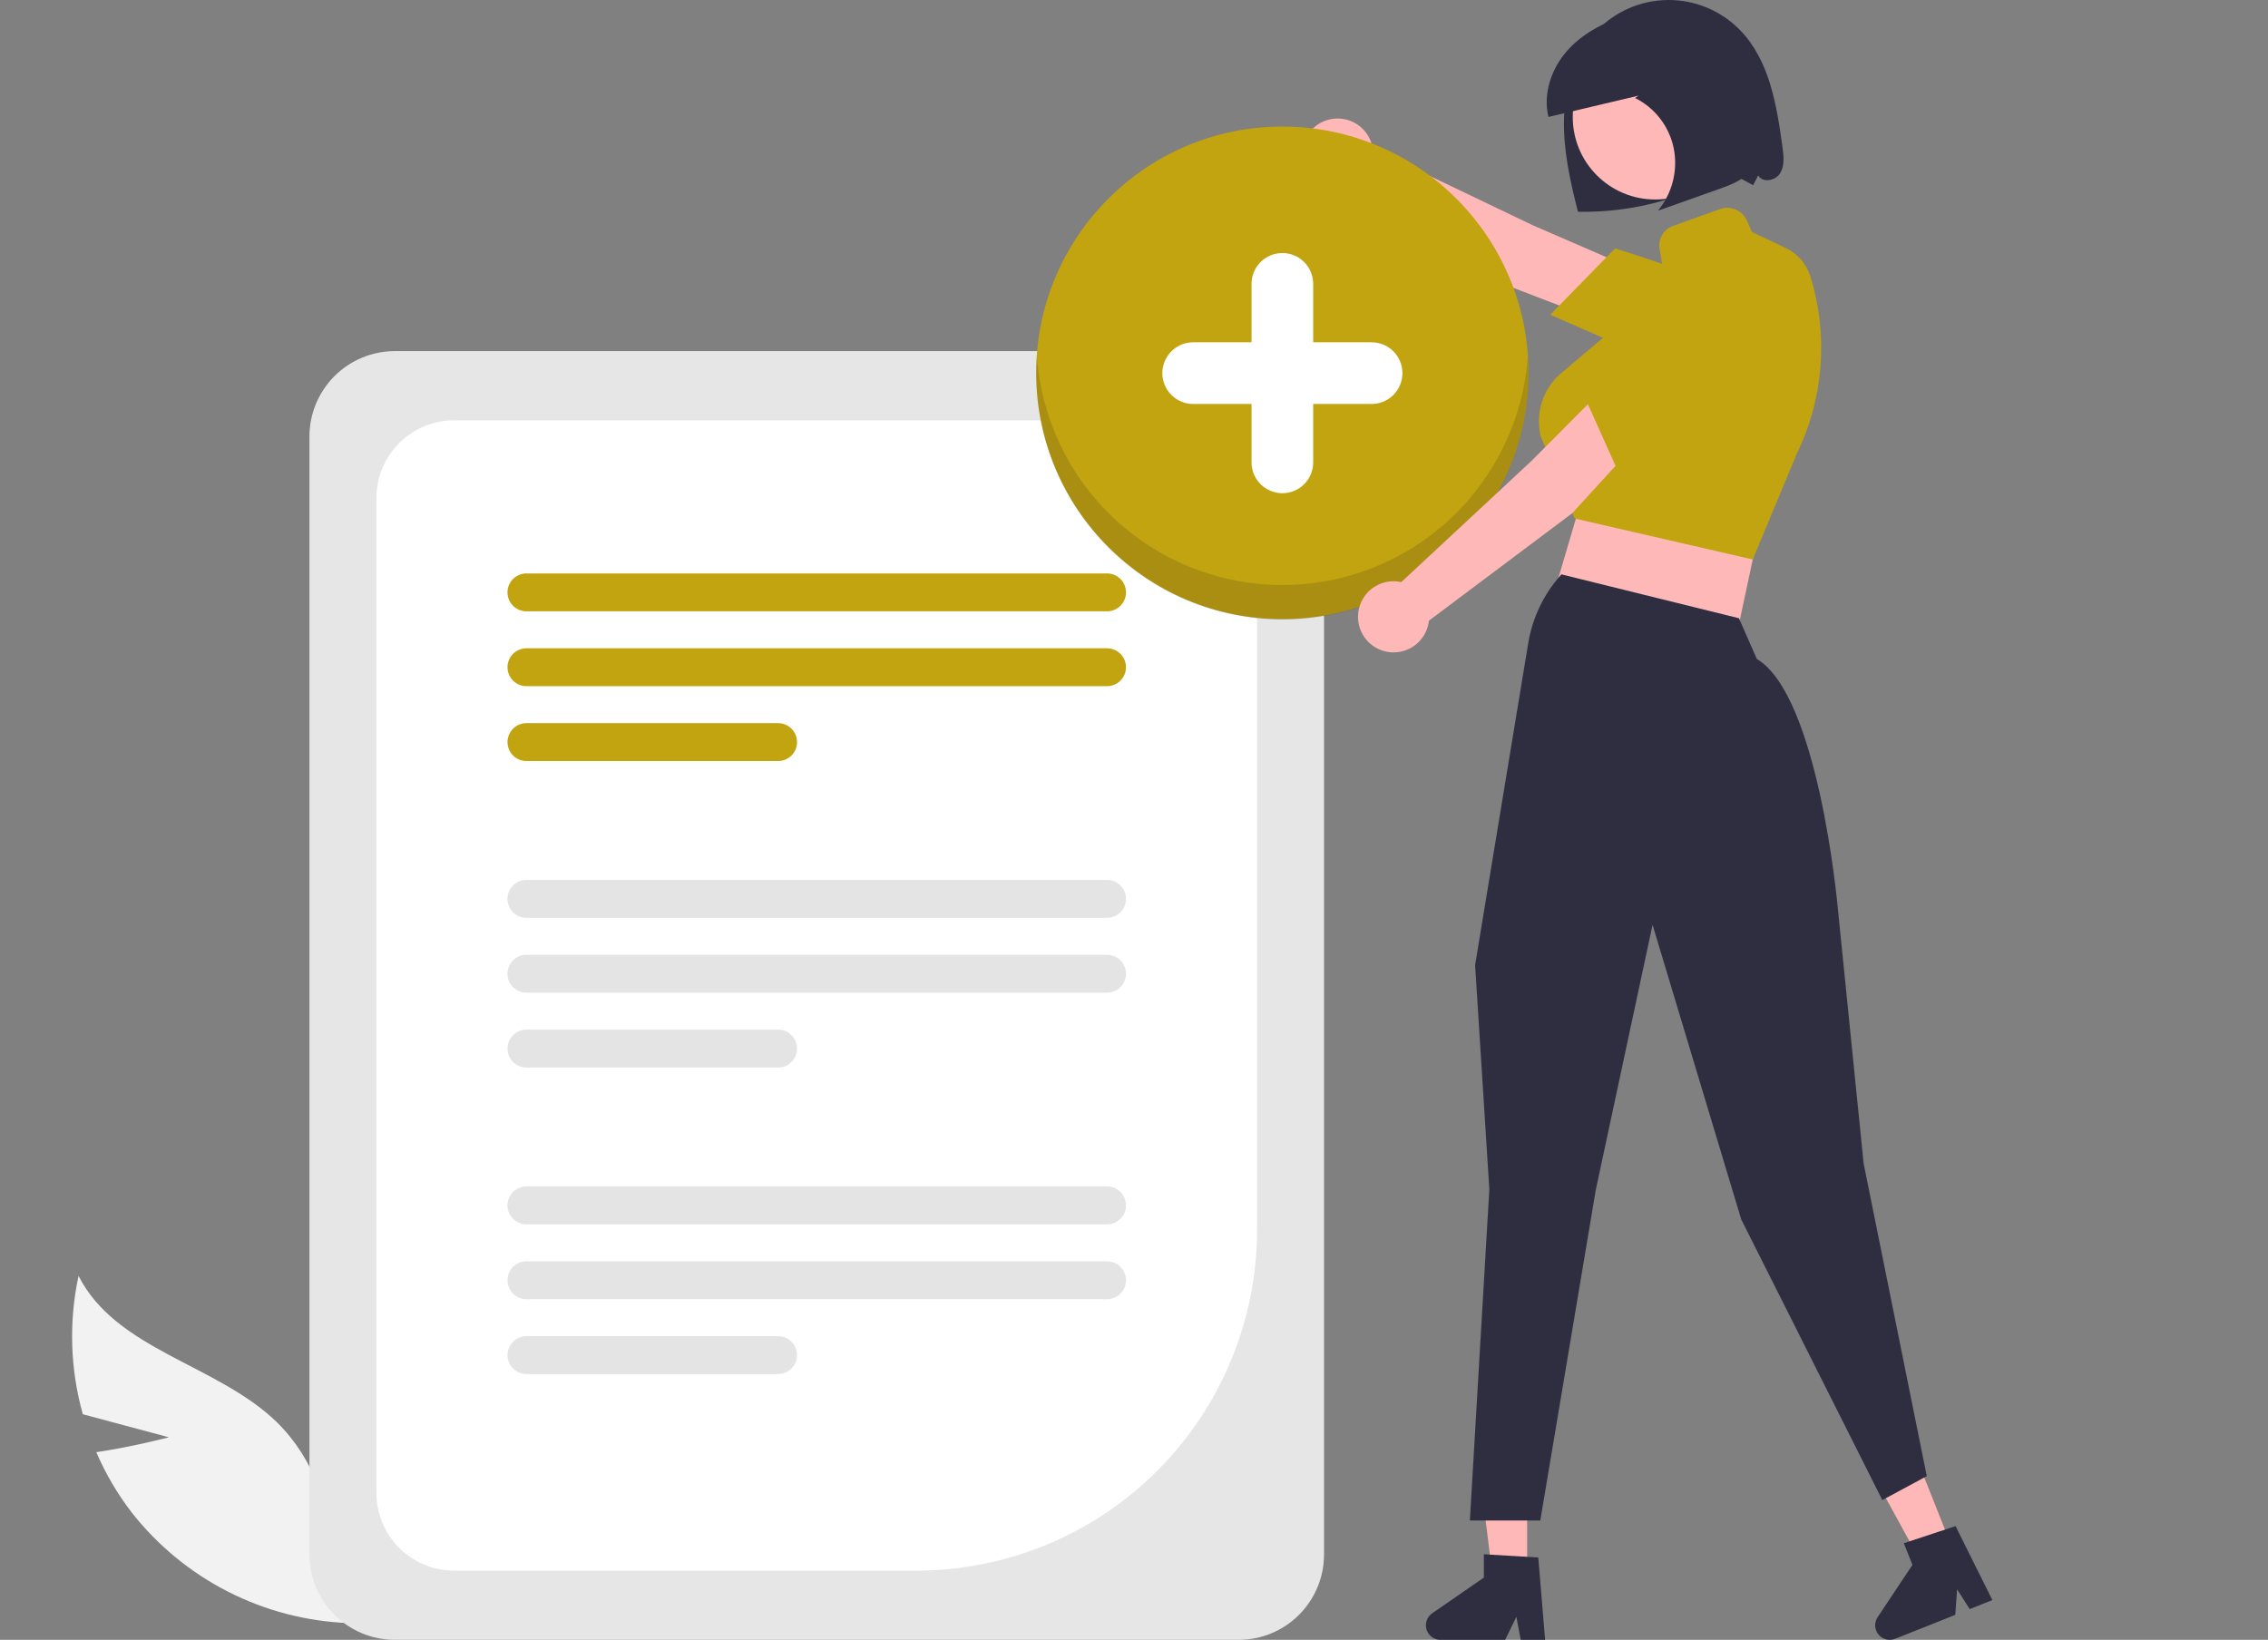 <svg width="549" height="397" viewBox="0 0 549 397" fill="none" xmlns="http://www.w3.org/2000/svg">
<rect x="0" y="0" width="549" height="397" fill="#808080" stroke="none"/>
<g clip-path="url(#clip0_338_333)">
<path d="M431.486 35.722C430.1 25.544 428.36 14.617 421.186 7.269C418.91 4.938 416.185 3.092 413.176 1.843C410.168 0.594 406.938 -0.033 403.68 0.001C400.423 0.035 397.207 0.728 394.224 2.04C391.242 3.351 388.556 5.253 386.329 7.63C381.106 13.205 378.8 21.032 378.589 28.67C378.378 36.308 380.078 43.861 381.964 51.265C391.944 51.465 401.851 49.513 411.011 45.544C413.256 44.448 415.585 43.533 417.976 42.808C420.396 42.192 422.121 43.743 424.372 44.824L425.608 42.457C426.62 44.34 429.752 43.782 430.888 41.971C432.024 40.16 431.775 37.84 431.486 35.722Z" fill="#2F2E41"/>
<path d="M389.801 78.695L392.691 63.924L371.023 54.538L332.287 35.969C332.017 34.246 331.23 32.646 330.031 31.38C328.833 30.113 327.278 29.241 325.573 28.879C323.868 28.516 322.093 28.68 320.483 29.348C318.873 30.017 317.504 31.158 316.557 32.622C315.609 34.086 315.129 35.804 315.178 37.547C315.227 39.291 315.804 40.978 316.833 42.386C317.862 43.794 319.293 44.856 320.938 45.433C322.583 46.009 324.365 46.072 326.046 45.613L362.93 68.388L389.801 78.695Z" fill="#FFB8B8"/>
<path d="M375.256 76.196L390.949 60.144L391.26 60.238C391.455 60.297 410.953 66.245 423.384 72.289C424.789 72.92 426.039 73.85 427.048 75.015C428.057 76.179 428.8 77.549 429.225 79.031C429.843 81.104 429.843 83.314 429.225 85.387C428.606 87.461 427.395 89.309 425.742 90.704C424.042 92.227 421.94 93.227 419.687 93.586C417.434 93.945 415.125 93.647 413.037 92.728L375.256 76.196Z" fill="#C2A410"/>
<path d="M375.207 146.77L419.337 158.569L428.249 116.856L387.744 104.311L375.207 146.77Z" fill="#FFB8B8"/>
<path d="M424.277 135.448L381.167 125.528L372.912 105.509C372.241 102.651 372.404 99.661 373.382 96.893C374.361 94.126 376.114 91.698 378.432 89.899L394.183 76.594L402.626 65.801L401.707 60.082C401.543 58.939 401.782 57.774 402.385 56.789C402.988 55.804 403.915 55.061 405.007 54.687L416.26 50.65C417.505 50.184 418.879 50.209 420.105 50.719C421.332 51.23 422.318 52.187 422.866 53.398L424.058 56.159C424.058 56.159 429.147 58.555 432.016 59.903C433.492 60.575 434.81 61.551 435.883 62.767C436.956 63.984 437.761 65.413 438.244 66.963C442.634 81.162 441.451 96.502 434.933 109.859L424.277 135.448Z" fill="#C2A410"/>
<path d="M40.892 347.962L20.048 342.381C16.984 331.465 16.628 319.966 19.013 308.881C28.107 326.867 52.529 330.258 66.997 344.284C71.476 348.693 74.906 354.055 77.032 359.97C79.159 365.886 79.928 372.205 79.282 378.459L84.275 392.933C74.14 392.532 64.213 389.937 55.176 385.327C46.14 380.717 38.21 374.202 31.932 366.23C28.455 361.723 25.558 356.796 23.312 351.565C32.033 350.286 40.892 347.962 40.892 347.962Z" fill="#F2F2F2"/>
<path d="M299.85 397H95.555C90.08 396.994 84.831 394.815 80.959 390.941C77.088 387.067 74.91 381.815 74.904 376.337V105.667C74.91 100.188 77.088 94.936 80.96 91.062C84.831 87.189 90.08 85.01 95.555 85.003H299.85C305.325 85.01 310.574 87.189 314.446 91.062C318.317 94.936 320.495 100.188 320.501 105.667V376.337C320.495 381.815 318.317 387.067 314.446 390.941C310.574 394.815 305.325 396.994 299.85 397Z" fill="#E6E6E6"/>
<path d="M221.877 380.246H109.915C104.93 380.24 100.151 378.256 96.626 374.729C93.101 371.202 91.118 366.419 91.112 361.431V120.572C91.118 115.584 93.101 110.802 96.626 107.274C100.151 103.747 104.93 101.763 109.915 101.758H285.489C290.475 101.763 295.254 103.747 298.779 107.274C302.304 110.802 304.287 115.584 304.293 120.572V297.781C304.268 319.645 295.577 340.605 280.126 356.065C264.676 371.525 243.727 380.221 221.877 380.246Z" fill="white"/>
<path d="M267.975 147.998H127.43C126.828 147.999 126.232 147.881 125.676 147.651C125.119 147.421 124.614 147.084 124.187 146.659C123.761 146.234 123.423 145.728 123.192 145.172C122.961 144.616 122.842 144.02 122.841 143.418C122.84 142.815 122.958 142.219 123.188 141.662C123.417 141.105 123.754 140.599 124.179 140.173C124.604 139.746 125.109 139.408 125.665 139.177C126.221 138.946 126.817 138.826 127.419 138.825H267.975C269.19 138.824 270.357 139.306 271.218 140.165C272.078 141.024 272.563 142.19 272.564 143.406C272.566 144.622 272.084 145.79 271.226 146.651C270.367 147.512 269.202 147.997 267.986 147.998H267.975Z" fill="#C2A410"/>
<path d="M267.975 166.121H127.43C126.214 166.121 125.049 165.638 124.189 164.778C123.329 163.917 122.846 162.751 122.846 161.534C122.846 160.318 123.329 159.151 124.189 158.291C125.049 157.431 126.214 156.948 127.43 156.948H267.975C269.191 156.948 270.356 157.431 271.216 158.291C272.076 159.151 272.559 160.318 272.559 161.534C272.559 162.751 272.076 163.917 271.216 164.778C270.356 165.638 269.191 166.121 267.975 166.121Z" fill="#C2A410"/>
<path d="M188.353 184.244H127.43C126.214 184.244 125.048 183.761 124.189 182.901C123.329 182.04 122.846 180.874 122.846 179.657C122.846 178.441 123.329 177.274 124.189 176.414C125.048 175.554 126.214 175.071 127.43 175.071H188.353C189.569 175.071 190.734 175.554 191.594 176.414C192.454 177.274 192.937 178.441 192.937 179.657C192.937 180.874 192.454 182.04 191.594 182.901C190.734 183.761 189.569 184.244 188.353 184.244Z" fill="#C2A410"/>
<path d="M267.975 222.2H127.43C126.215 222.202 125.048 221.72 124.187 220.861C123.327 220.002 122.842 218.836 122.841 217.62C122.839 216.403 123.321 215.236 124.179 214.375C125.038 213.514 126.203 213.029 127.419 213.027H267.975C269.19 213.026 270.357 213.508 271.218 214.367C272.078 215.226 272.563 216.392 272.564 217.608C272.566 218.824 272.084 219.992 271.226 220.853C270.367 221.714 269.202 222.199 267.986 222.2H267.975Z" fill="#E4E4E4"/>
<path d="M267.975 240.323H127.43C126.214 240.323 125.049 239.84 124.189 238.98C123.329 238.12 122.846 236.953 122.846 235.736C122.846 234.52 123.329 233.353 124.189 232.493C125.049 231.633 126.214 231.15 127.43 231.15H267.975C269.191 231.15 270.356 231.633 271.216 232.493C272.076 233.353 272.559 234.52 272.559 235.736C272.559 236.953 272.076 238.12 271.216 238.98C270.356 239.84 269.191 240.323 267.975 240.323Z" fill="#E4E4E4"/>
<path d="M188.353 258.446H127.43C126.214 258.446 125.048 257.963 124.189 257.103C123.329 256.242 122.846 255.076 122.846 253.859C122.846 252.643 123.329 251.476 124.189 250.616C125.048 249.756 126.214 249.273 127.43 249.273H188.353C189.569 249.273 190.734 249.756 191.594 250.616C192.454 251.476 192.937 252.643 192.937 253.859C192.937 255.076 192.454 256.242 191.594 257.103C190.734 257.963 189.569 258.446 188.353 258.446Z" fill="#E4E4E4"/>
<path d="M267.975 296.402H127.43C126.215 296.404 125.048 295.922 124.187 295.063C123.327 294.204 122.842 293.038 122.841 291.822C122.839 290.605 123.321 289.438 124.179 288.577C125.038 287.716 126.203 287.231 127.419 287.229H267.975C269.19 287.228 270.357 287.71 271.218 288.569C272.078 289.428 272.563 290.594 272.564 291.81C272.566 293.026 272.084 294.194 271.226 295.055C270.367 295.916 269.202 296.401 267.986 296.402H267.975Z" fill="#E4E4E4"/>
<path d="M267.975 314.525H127.43C126.214 314.525 125.049 314.042 124.189 313.182C123.329 312.321 122.846 311.155 122.846 309.938C122.846 308.722 123.329 307.555 124.189 306.695C125.049 305.835 126.214 305.352 127.43 305.352H267.975C269.191 305.352 270.356 305.835 271.216 306.695C272.076 307.555 272.559 308.722 272.559 309.938C272.559 311.155 272.076 312.321 271.216 313.182C270.356 314.042 269.191 314.525 267.975 314.525Z" fill="#E4E4E4"/>
<path d="M188.353 332.648H127.43C126.216 332.646 125.052 332.161 124.195 331.302C123.337 330.442 122.855 329.276 122.855 328.061C122.855 326.847 123.337 325.681 124.195 324.821C125.052 323.961 126.216 323.477 127.43 323.475H188.353C189.567 323.477 190.731 323.961 191.588 324.821C192.446 325.681 192.928 326.847 192.928 328.061C192.928 329.276 192.446 330.442 191.588 331.302C190.731 332.161 189.567 332.646 188.353 332.648Z" fill="#E4E4E4"/>
<path d="M310.413 149.892C343.323 149.892 370.002 123.197 370.002 90.268C370.002 57.338 343.323 30.643 310.413 30.643C277.503 30.643 250.824 57.338 250.824 90.268C250.824 123.197 277.503 149.892 310.413 149.892Z" fill="#C2A410"/>
<path opacity="0.16" d="M310.413 141.632C295.337 141.63 280.822 135.91 269.795 125.624C258.767 115.339 252.046 101.252 250.987 86.205C250.89 87.593 250.824 88.989 250.824 90.402C250.829 106.211 257.11 121.371 268.285 132.548C279.459 143.725 294.613 150.004 310.413 150.004C326.213 150.004 341.366 143.725 352.541 132.548C363.715 121.371 369.996 106.211 370.002 90.402C370.002 88.989 369.935 87.593 369.839 86.205C368.779 101.252 362.058 115.339 351.031 125.624C340.003 135.91 325.489 141.63 310.413 141.632Z" fill="#231F20"/>
<path d="M310.413 119.405C308.434 119.402 306.537 118.615 305.138 117.215C303.739 115.815 302.952 113.917 302.95 111.938V68.732C302.949 67.751 303.141 66.779 303.516 65.872C303.89 64.965 304.44 64.141 305.133 63.447C305.826 62.753 306.649 62.202 307.555 61.826C308.461 61.45 309.432 61.257 310.413 61.257C311.393 61.257 312.364 61.45 313.27 61.826C314.176 62.202 314.999 62.753 315.692 63.447C316.385 64.141 316.935 64.965 317.309 65.872C317.684 66.779 317.876 67.751 317.875 68.732V111.938C317.873 113.917 317.086 115.815 315.687 117.215C314.288 118.615 312.391 119.402 310.413 119.405Z" fill="white"/>
<path d="M281.36 90.335C281.362 88.355 282.149 86.457 283.548 85.057C284.947 83.657 286.844 82.87 288.823 82.868H332.003C332.983 82.867 333.955 83.059 334.861 83.434C335.767 83.809 336.591 84.359 337.285 85.052C337.979 85.746 338.529 86.569 338.904 87.475C339.28 88.382 339.473 89.353 339.473 90.335C339.473 91.316 339.28 92.288 338.904 93.194C338.529 94.1 337.979 94.924 337.285 95.618C336.591 96.311 335.767 96.861 334.861 97.236C333.955 97.61 332.983 97.803 332.003 97.802H288.823C286.844 97.8 284.947 97.012 283.548 95.612C282.149 94.213 281.362 92.315 281.36 90.335Z" fill="white"/>
<path d="M399.99 103.004L387.31 94.907L370.65 111.649L339.202 140.923C337.501 140.544 335.725 140.691 334.108 141.343C332.492 141.996 331.112 143.125 330.15 144.58C329.189 146.035 328.692 147.747 328.724 149.491C328.757 151.235 329.318 152.928 330.333 154.346C331.348 155.763 332.769 156.84 334.408 157.432C336.048 158.024 337.829 158.104 339.515 157.662C341.201 157.219 342.713 156.275 343.851 154.954C344.989 153.633 345.699 151.997 345.888 150.263L380.569 124.254L399.99 103.004Z" fill="#FFB8B8"/>
<path d="M392.342 115.634L383.156 95.146L383.357 94.891C383.484 94.731 396.152 78.751 406.323 69.389C407.424 68.311 408.746 67.487 410.199 66.974C411.651 66.461 413.197 66.271 414.73 66.417C416.885 66.601 418.94 67.409 420.642 68.744C422.344 70.079 423.62 71.882 424.313 73.932C425.107 76.072 425.268 78.395 424.777 80.625C424.286 82.854 423.165 84.894 421.546 86.502L392.342 115.634Z" fill="#C2A410"/>
<path d="M400.642 48.292C411.652 48.292 420.577 39.361 420.577 28.345C420.577 17.329 411.652 8.398 400.642 8.398C389.632 8.398 380.707 17.329 380.707 28.345C380.707 39.361 389.632 48.292 400.642 48.292Z" fill="#FFB8B8"/>
<path d="M369.67 382.713H361.429L357.506 350.907H369.67V382.713Z" fill="#FFB8B8"/>
<path d="M374.019 397H368.109L367.055 391.417L364.353 397H348.678C347.927 397 347.195 396.76 346.59 396.314C345.984 395.869 345.537 395.241 345.314 394.524C345.09 393.806 345.102 393.035 345.347 392.325C345.592 391.614 346.057 391 346.676 390.573L359.193 381.923V376.279L372.359 377.065L374.019 397Z" fill="#2F2E41"/>
<path d="M472.958 375.707L465.301 378.757L449.901 350.658L461.202 346.156L472.958 375.707Z" fill="#FFB8B8"/>
<path d="M482.281 387.372L476.79 389.559L473.746 384.762L473.299 390.949L458.736 396.75C458.038 397.028 457.269 397.075 456.542 396.885C455.815 396.696 455.168 396.278 454.695 395.694C454.222 395.11 453.948 394.39 453.913 393.639C453.878 392.888 454.084 392.145 454.5 391.52L462.933 378.851L460.846 373.607L473.37 369.465L482.281 387.372Z" fill="#2F2E41"/>
<path d="M372.849 368.102H355.802L360.513 287.965L357.069 233.648L357.076 233.604L369.921 155.742C370.932 149.602 373.662 143.875 377.796 139.226L377.952 139.05L420.94 149.673L425.262 159.534C440.021 168.317 444.682 217.845 444.873 219.955L451.121 281.696L466.405 357.366L455.642 363.165L455.462 362.806L421.483 295.198L400.024 223.901L386.281 288.07L372.849 368.102Z" fill="#2F2E41"/>
<path d="M425.33 29.284C424.625 24.647 423.888 19.972 422.231 15.606C420.573 11.241 417.902 7.152 414.07 4.678C408.003 0.763 400.148 1.518 393.346 3.77C388.085 5.512 382.95 8.16 379.241 12.416C375.531 16.672 373.447 22.745 374.827 28.311C382.083 26.595 389.339 24.88 396.595 23.165L395.801 23.726C398.183 24.915 400.264 26.631 401.884 28.744C403.505 30.858 404.623 33.313 405.154 35.923C405.673 38.565 405.598 41.29 404.936 43.899C404.273 46.509 403.039 48.939 401.323 51.013C406.272 49.256 411.22 47.5 416.169 45.743C419.223 44.659 422.492 43.41 424.304 40.629C426.404 37.405 425.916 33.132 425.33 29.284Z" fill="#2F2E41"/>
</g>
<defs>
<clipPath id="clip0_338_333">
<rect width="549" height="397" fill="white"/>
</clipPath>
</defs>
</svg>
